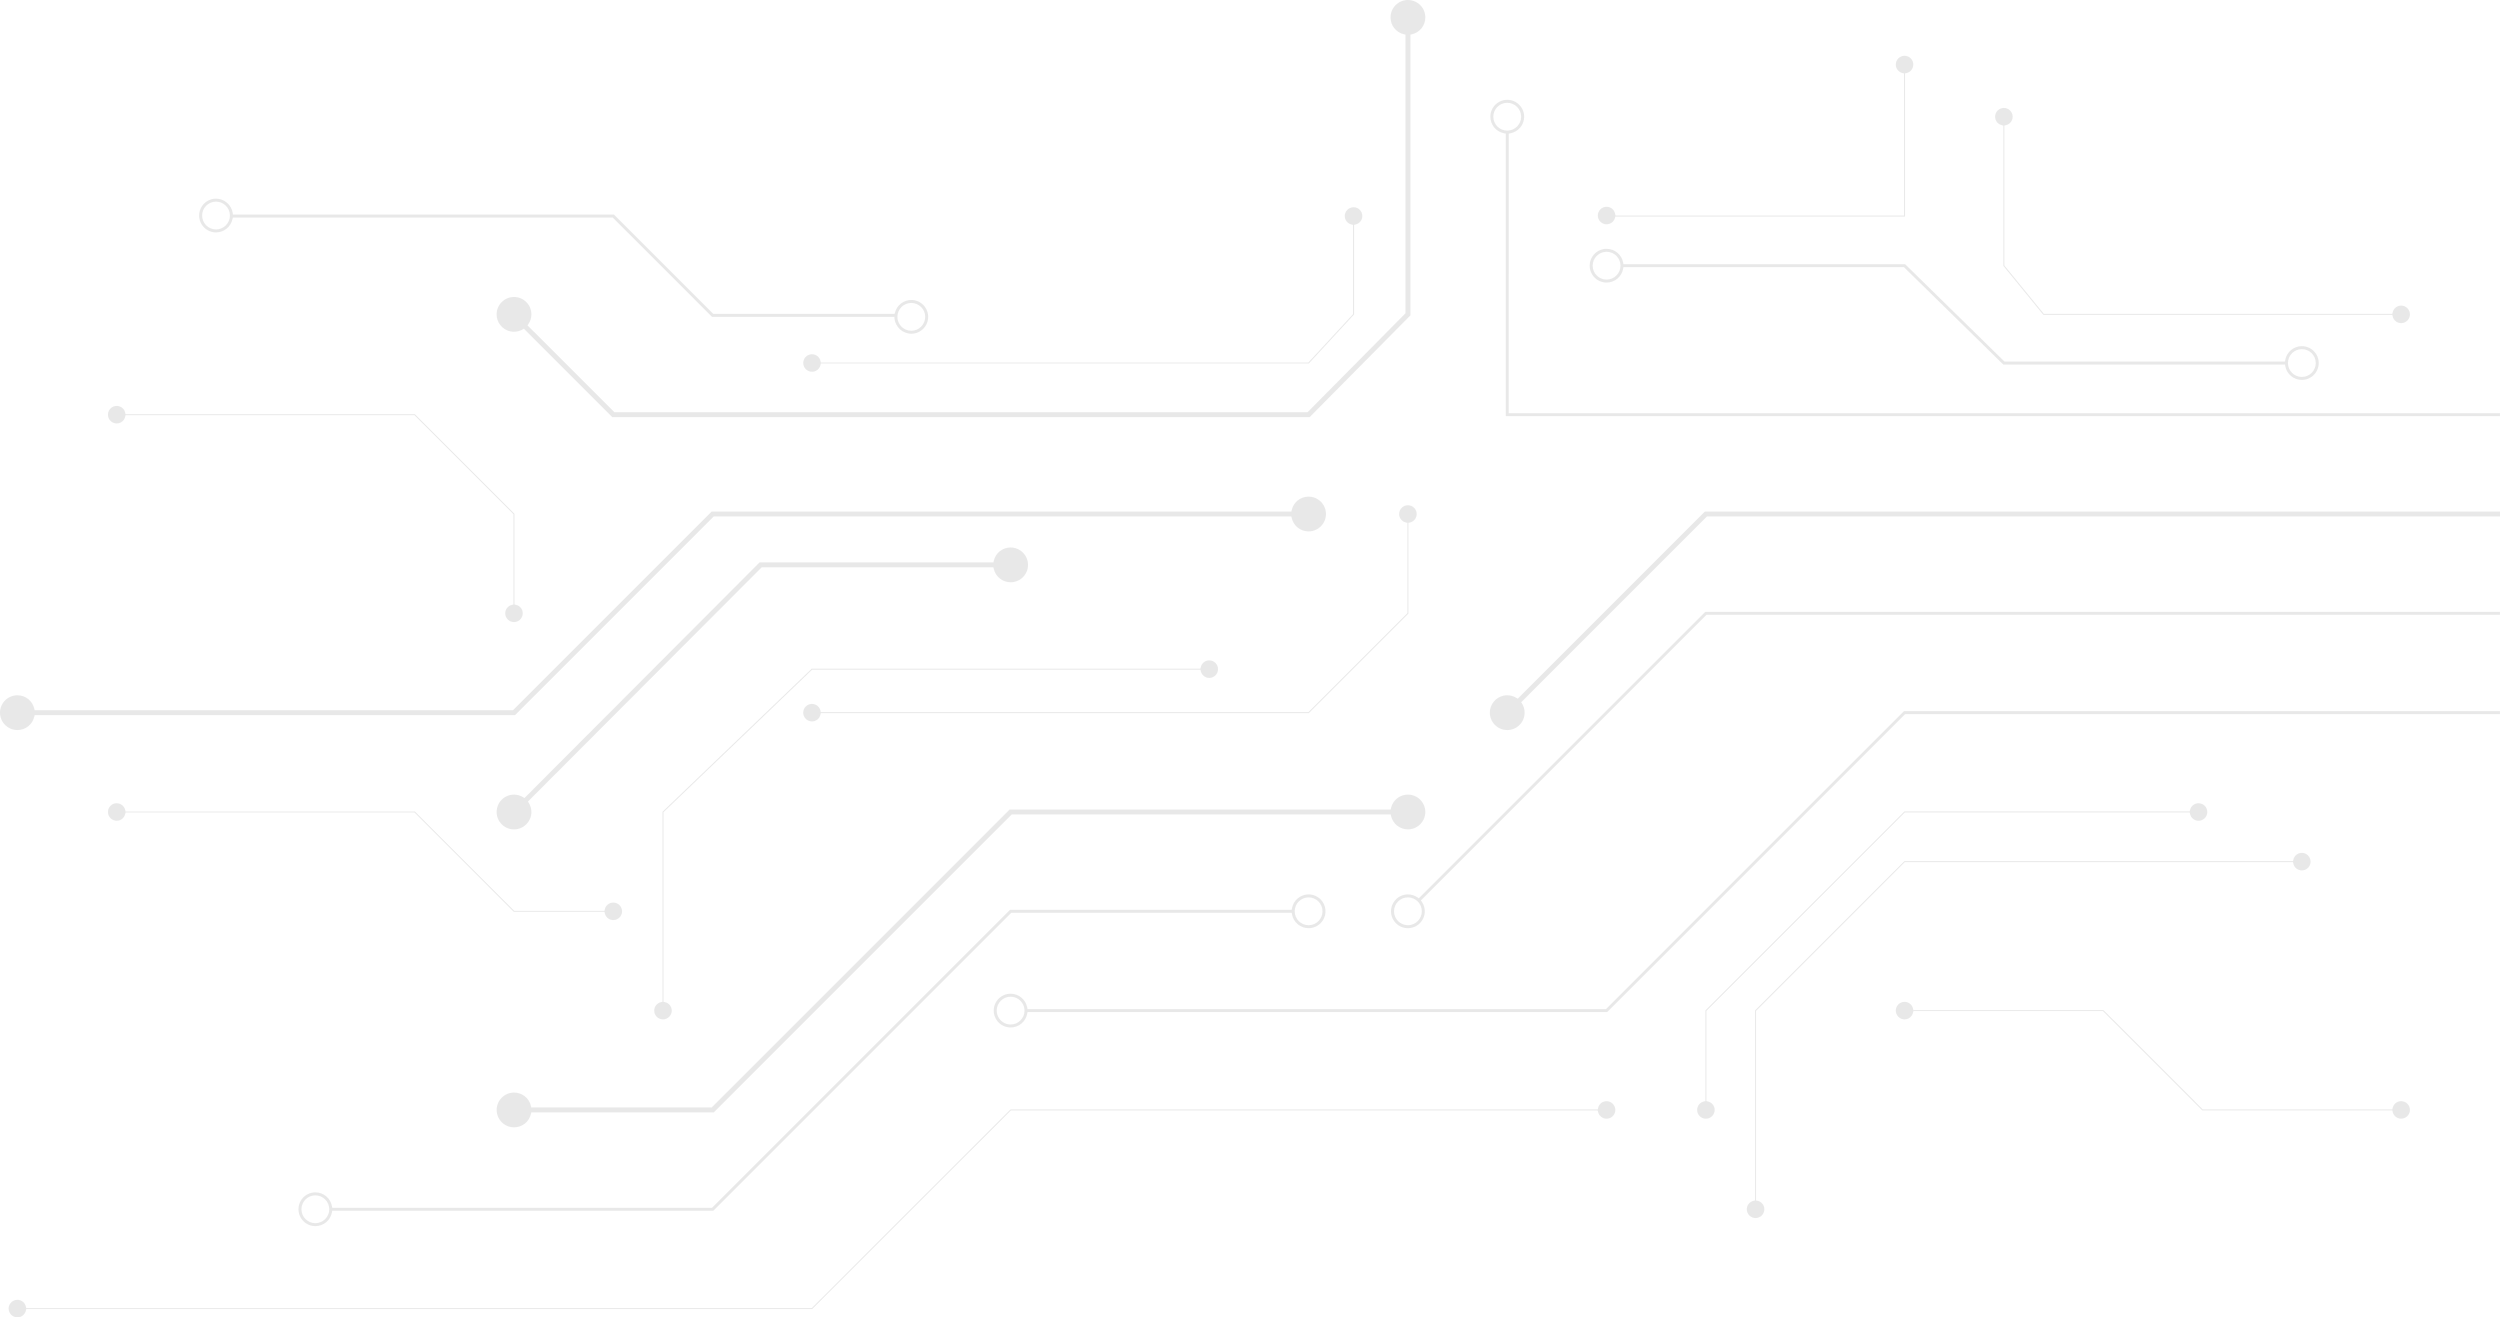 <?xml version="1.0" encoding="UTF-8"?><svg xmlns="http://www.w3.org/2000/svg" viewBox="0 0 1089.71 574.22"><defs><style>.d{opacity:.3;}.e{fill:#b3b3b3;}</style></defs><g id="a"/><g id="b"><g id="c"><g class="d"><path class="e" d="M661.54,304.55l-.55-.34c-1.2-.75-2.59-1.15-4.01-1.15-4.18,0-7.58,3.4-7.58,7.58s3.4,7.58,7.58,7.58,7.58-3.4,7.58-7.58c0-1.42-.4-2.8-1.15-4.01l-.34-.55,80.95-80.95h345.69v-2.16h-346.58l-81.59,81.59Z"/><path class="e" d="M743.3,266.69l-124.87,124.87-.56-.39c-1.23-.86-2.68-1.31-4.19-1.31-4.06,0-7.36,3.3-7.36,7.36s3.3,7.36,7.36,7.36,7.36-3.3,7.36-7.36c0-1.5-.45-2.95-1.31-4.18l-.39-.56,124.49-124.49h345.87v-1.3h-346.4Zm-129.61,136.59c-3.34,0-6.06-2.72-6.06-6.06s2.72-6.06,6.06-6.06,6.06,2.72,6.06,6.06-2.72,6.06-6.06,6.06Z"/><path class="e" d="M656.98,43.51c-4.06,0-7.36,3.3-7.36,7.36,0,3.56,2.54,6.61,6.05,7.24l.67,.12v123.17h433.37v-1.3h-432.07V58.23l.67-.12c3.5-.63,6.05-3.68,6.05-7.24,0-4.06-3.3-7.36-7.36-7.36Zm0,13.42c-3.34,0-6.06-2.72-6.06-6.06s2.72-6.06,6.06-6.06,6.06,2.72,6.06,6.06-2.72,6.06-6.06,6.06Z"/><path class="e" d="M829.89,309.98l-129.88,129.88h-252.14l-.12-.67c-.63-3.5-3.68-6.05-7.24-6.05-4.06,0-7.36,3.3-7.36,7.36s3.3,7.36,7.36,7.36c3.56,0,6.61-2.54,7.24-6.04l.12-.67h252.67l129.88-129.88h259.28v-1.3h-259.82Zm-389.38,136.59c-3.34,0-6.06-2.72-6.06-6.06s2.72-6.06,6.06-6.06,6.06,2.72,6.06,6.06-2.72,6.06-6.06,6.06Z"/><path class="e" d="M613.69,220.22c-2.11,0-3.83,1.72-3.83,3.83,0,1.79,1.22,3.31,2.98,3.71l.63,.14v39.35l-43.17,43.17h-212.53l-.14-.63c-.39-1.75-1.92-2.97-3.71-2.97-2.11,0-3.82,1.72-3.82,3.82s1.72,3.82,3.82,3.82c1.79,0,3.32-1.23,3.71-2.98l.14-.63h212.71l43.42-43.42v-39.53l.63-.14c1.75-.39,2.98-1.92,2.98-3.71,0-2.11-1.72-3.83-3.82-3.83Z"/><path class="e" d="M50.87,350.11c-2.11,0-3.82,1.72-3.82,3.82s1.72,3.82,3.82,3.82c1.79,0,3.32-1.22,3.71-2.98l.14-.63h125.94l43.29,43.3h39.53l.14,.63c.39,1.75,1.92,2.98,3.71,2.98,2.11,0,3.82-1.72,3.82-3.82s-1.72-3.82-3.82-3.82c-1.79,0-3.32,1.22-3.71,2.98l-.14,.63h-39.35l-43.29-43.29H54.72l-.14-.63c-.39-1.75-1.92-2.97-3.71-2.97Z"/><path class="e" d="M589.98,90.34c-2.11,0-3.82,1.72-3.82,3.82,0,1.79,1.22,3.31,2.98,3.71l.63,.14v38.92l-19.46,21.08h-212.52l-.14-.63c-.39-1.75-1.92-2.98-3.71-2.98-2.11,0-3.82,1.72-3.82,3.82s1.72,3.82,3.82,3.82c1.79,0,3.32-1.22,3.71-2.98l.14-.63h212.71l19.71-21.35v-39.09l.63-.14c1.75-.39,2.98-1.92,2.98-3.71,0-2.11-1.72-3.82-3.83-3.82Z"/><path class="e" d="M613.69,0c-4.18,0-7.58,3.4-7.58,7.58,0,3.55,2.41,6.58,5.87,7.37l.63,.14v121.49l-42.66,43.09H267.79l-37.85-37.85,.38-.55c.86-1.25,1.31-2.72,1.31-4.24,0-4.18-3.4-7.58-7.58-7.58s-7.58,3.4-7.58,7.58,3.4,7.58,7.58,7.58c1.32,0,2.62-.35,3.76-1.01l.54-.31,38.55,38.54h303.96l43.92-44.36V15.09l.63-.14c3.45-.79,5.87-3.82,5.87-7.37,0-4.18-3.4-7.58-7.58-7.58Z"/><path class="e" d="M440.52,238.63c-3.55,0-6.58,2.41-7.37,5.87l-.14,.63h-101.92l-102.49,102.72-.55-.34c-1.2-.75-2.58-1.15-4-1.15-4.18,0-7.58,3.4-7.58,7.58s3.4,7.58,7.58,7.58,7.58-3.4,7.58-7.58c0-1.42-.4-2.81-1.16-4.01l-.34-.55,101.86-102.08h101.02l.14,.63c.79,3.45,3.82,5.87,7.37,5.87,4.18,0,7.58-3.4,7.58-7.58s-3.4-7.58-7.58-7.58Z"/><path class="e" d="M570.4,216.47c-3.55,0-6.58,2.41-7.37,5.87l-.14,.63h-252.69l-86.59,86.59H15.09l-.14-.63c-.79-3.45-3.82-5.87-7.37-5.87-4.18,0-7.58,3.4-7.58,7.58s3.4,7.58,7.58,7.58c3.55,0,6.58-2.41,7.37-5.87l.14-.63H224.49l86.59-86.59h251.8l.14,.63c.79,3.45,3.82,5.87,7.37,5.87,4.18,0,7.58-3.4,7.58-7.58s-3.4-7.58-7.58-7.58Z"/><path class="e" d="M613.69,346.35c-3.55,0-6.58,2.41-7.37,5.87l-.14,.63h-166.11l-129.88,129.88h-78.62l-.14-.63c-.79-3.45-3.82-5.87-7.37-5.87-4.18,0-7.58,3.4-7.58,7.58s3.4,7.58,7.58,7.58c3.55,0,6.58-2.41,7.37-5.87l.14-.63h79.52l129.88-129.88h165.21l.14,.63c.79,3.45,3.82,5.87,7.37,5.87,4.18,0,7.58-3.4,7.58-7.58s-3.4-7.58-7.58-7.58Z"/><path class="e" d="M830.16,436.69c-2.11,0-3.82,1.72-3.82,3.82s1.72,3.82,3.82,3.82c1.79,0,3.32-1.22,3.71-2.98l.14-.63h82.65l43.29,43.29h82.83l.14,.63c.39,1.75,1.92,2.98,3.71,2.98,2.11,0,3.82-1.72,3.82-3.82s-1.72-3.82-3.82-3.82c-1.79,0-3.32,1.22-3.71,2.98l-.14,.63h-82.65l-43.29-43.29h-82.83l-.14-.63c-.39-1.75-1.92-2.98-3.71-2.98Z"/><path class="e" d="M958.31,350.11c-1.79,0-3.31,1.22-3.71,2.97l-.14,.63h-124.39l-86.71,86.72v39.53l-.63,.14c-1.75,.39-2.98,1.92-2.98,3.71,0,2.11,1.72,3.82,3.83,3.82s3.82-1.72,3.82-3.82c0-1.79-1.22-3.31-2.98-3.71l-.63-.14v-39.35l86.46-86.46h124.21l.14,.63c.39,1.75,1.92,2.98,3.71,2.98,2.11,0,3.82-1.72,3.82-3.82s-1.72-3.82-3.82-3.82Z"/><path class="e" d="M1003.34,371.75c-1.79,0-3.32,1.22-3.71,2.98l-.14,.63h-169.41l-65.07,65.07v82.83l-.63,.14c-1.75,.39-2.98,1.92-2.98,3.71,0,2.11,1.72,3.82,3.83,3.82s3.82-1.72,3.82-3.82c0-1.79-1.22-3.31-2.98-3.71l-.63-.14v-82.65l64.81-64.82h169.23l.14,.63c.39,1.75,1.92,2.98,3.71,2.98,2.11,0,3.82-1.72,3.82-3.82s-1.72-3.83-3.82-3.83Z"/><path class="e" d="M527.1,287.84c-1.79,0-3.32,1.22-3.71,2.98l-.14,.63h-169.41l-65.07,62.4v82.82l-.63,.14c-1.75,.39-2.98,1.92-2.98,3.71,0,2.11,1.72,3.82,3.82,3.82s3.83-1.72,3.83-3.82c0-1.79-1.22-3.32-2.98-3.71l-.63-.14v-82.64l64.81-62.14h169.24l.14,.63c.39,1.75,1.92,2.98,3.71,2.98,2.11,0,3.82-1.72,3.82-3.83s-1.72-3.82-3.82-3.82Z"/><path class="e" d="M700.28,479.99c-1.79,0-3.32,1.22-3.71,2.98l-.14,.63H440.43l-86.59,86.58H11.43l-.14-.63c-.39-1.75-1.92-2.98-3.71-2.98-2.11,0-3.82,1.72-3.82,3.82s1.72,3.82,3.82,3.82c1.79,0,3.32-1.22,3.71-2.98l.14-.63H354.02l86.59-86.58h255.82l.14,.63c.39,1.75,1.92,2.98,3.71,2.98,2.11,0,3.82-1.72,3.82-3.82s-1.72-3.82-3.82-3.82Z"/><path class="e" d="M830.16,24.32c-2.11,0-3.82,1.72-3.82,3.83,0,1.79,1.22,3.31,2.98,3.71l.63,.14v61.96h-125.8l-.12-.67c-.32-1.83-1.9-3.16-3.75-3.16-2.11,0-3.82,1.72-3.82,3.82s1.72,3.82,3.82,3.82c1.71,0,3.22-1.15,3.67-2.8l.16-.59h126.26V31.99l.63-.14c1.75-.39,2.98-1.92,2.98-3.71,0-2.11-1.72-3.83-3.83-3.83Z"/><path class="e" d="M873.45,47.05c-2.11,0-3.82,1.72-3.82,3.82,0,1.79,1.22,3.31,2.98,3.71l.63,.14v61.17l17.43,21.35h152.11l.14,.63c.39,1.75,1.92,2.98,3.71,2.98,2.11,0,3.82-1.72,3.82-3.82s-1.72-3.83-3.82-3.83c-1.79,0-3.32,1.22-3.71,2.98l-.14,.63h-151.9l-17.2-21.07V54.72l.63-.14c1.75-.39,2.98-1.92,2.98-3.71,0-2.11-1.72-3.82-3.82-3.82Z"/><path class="e" d="M50.87,176.93c-2.11,0-3.82,1.72-3.82,3.82s1.72,3.83,3.82,3.83c1.79,0,3.32-1.22,3.71-2.98l.14-.63h125.94l43.17,43.17v39.35l-.63,.14c-1.75,.39-2.98,1.92-2.98,3.71,0,2.11,1.72,3.82,3.82,3.82s3.82-1.72,3.82-3.82c0-1.79-1.22-3.32-2.98-3.71l-.63-.14v-39.53l-43.42-43.42H54.72l-.14-.63c-.39-1.75-1.92-2.98-3.71-2.98Z"/><path class="e" d="M570.4,389.86c-3.56,0-6.61,2.54-7.24,6.04l-.12,.67h-122.79l-129.88,129.88H144.82l-.12-.67c-.63-3.5-3.68-6.05-7.24-6.05-4.06,0-7.36,3.3-7.36,7.36s3.3,7.36,7.36,7.36c3.56,0,6.61-2.54,7.24-6.04l.12-.67h166.09l129.88-129.88h122.25l.12,.67c.63,3.5,3.68,6.05,7.24,6.05,4.06,0,7.36-3.3,7.36-7.36s-3.3-7.36-7.36-7.36Zm0,13.42c-3.34,0-6.06-2.72-6.06-6.06s2.72-6.06,6.06-6.06,6.06,2.72,6.06,6.06-2.72,6.06-6.06,6.06Zm-432.94,129.88c-3.34,0-6.06-2.72-6.06-6.06s2.72-6.06,6.06-6.06,6.06,2.72,6.06,6.06-2.72,6.06-6.06,6.06Z"/><path class="e" d="M700.28,108.45c-4.06,0-7.36,3.3-7.36,7.36s3.3,7.36,7.36,7.36c3.56,0,6.61-2.54,7.24-6.05l.12-.67h122.26l43.29,42.43h122.79l.12,.67c.63,3.5,3.68,6.05,7.24,6.05,4.06,0,7.36-3.3,7.36-7.36s-3.3-7.36-7.36-7.36c-3.56,0-6.61,2.54-7.24,6.05l-.12,.67h-122.26l-43.29-42.43h-122.79l-.12-.67c-.63-3.5-3.68-6.04-7.24-6.04Zm0,13.42c-3.34,0-6.06-2.72-6.06-6.06s2.72-6.06,6.06-6.06,6.06,2.72,6.06,6.06-2.72,6.06-6.06,6.06Zm303.06,42.43c-3.34,0-6.06-2.72-6.06-6.06s2.72-6.06,6.06-6.06,6.06,2.72,6.06,6.06-2.72,6.06-6.06,6.06Z"/><path class="e" d="M94.16,86.59c-4.06,0-7.36,3.3-7.36,7.36s3.3,7.36,7.36,7.36c3.46,0,6.48-2.46,7.19-5.85l.14-.64h165.58l43.29,43.29h79.47l.07,.73c.37,3.72,3.59,6.63,7.32,6.63,4.06,0,7.36-3.3,7.36-7.36s-3.3-7.36-7.36-7.36c-3.33,0-6.25,2.25-7.11,5.46l-.16,.6h-79.05l-43.29-43.29H101.54l-.1-.69c-.55-3.56-3.68-6.24-7.27-6.24Zm0,13.42c-3.34,0-6.06-2.72-6.06-6.06s2.72-6.06,6.06-6.06,6.06,2.72,6.06,6.06-2.72,6.06-6.06,6.06Zm303.06,44.16c-3.34,0-6.06-2.72-6.06-6.06s2.72-6.06,6.06-6.06,6.06,2.72,6.06,6.06-2.72,6.06-6.06,6.06Z"/></g></g></g></svg>